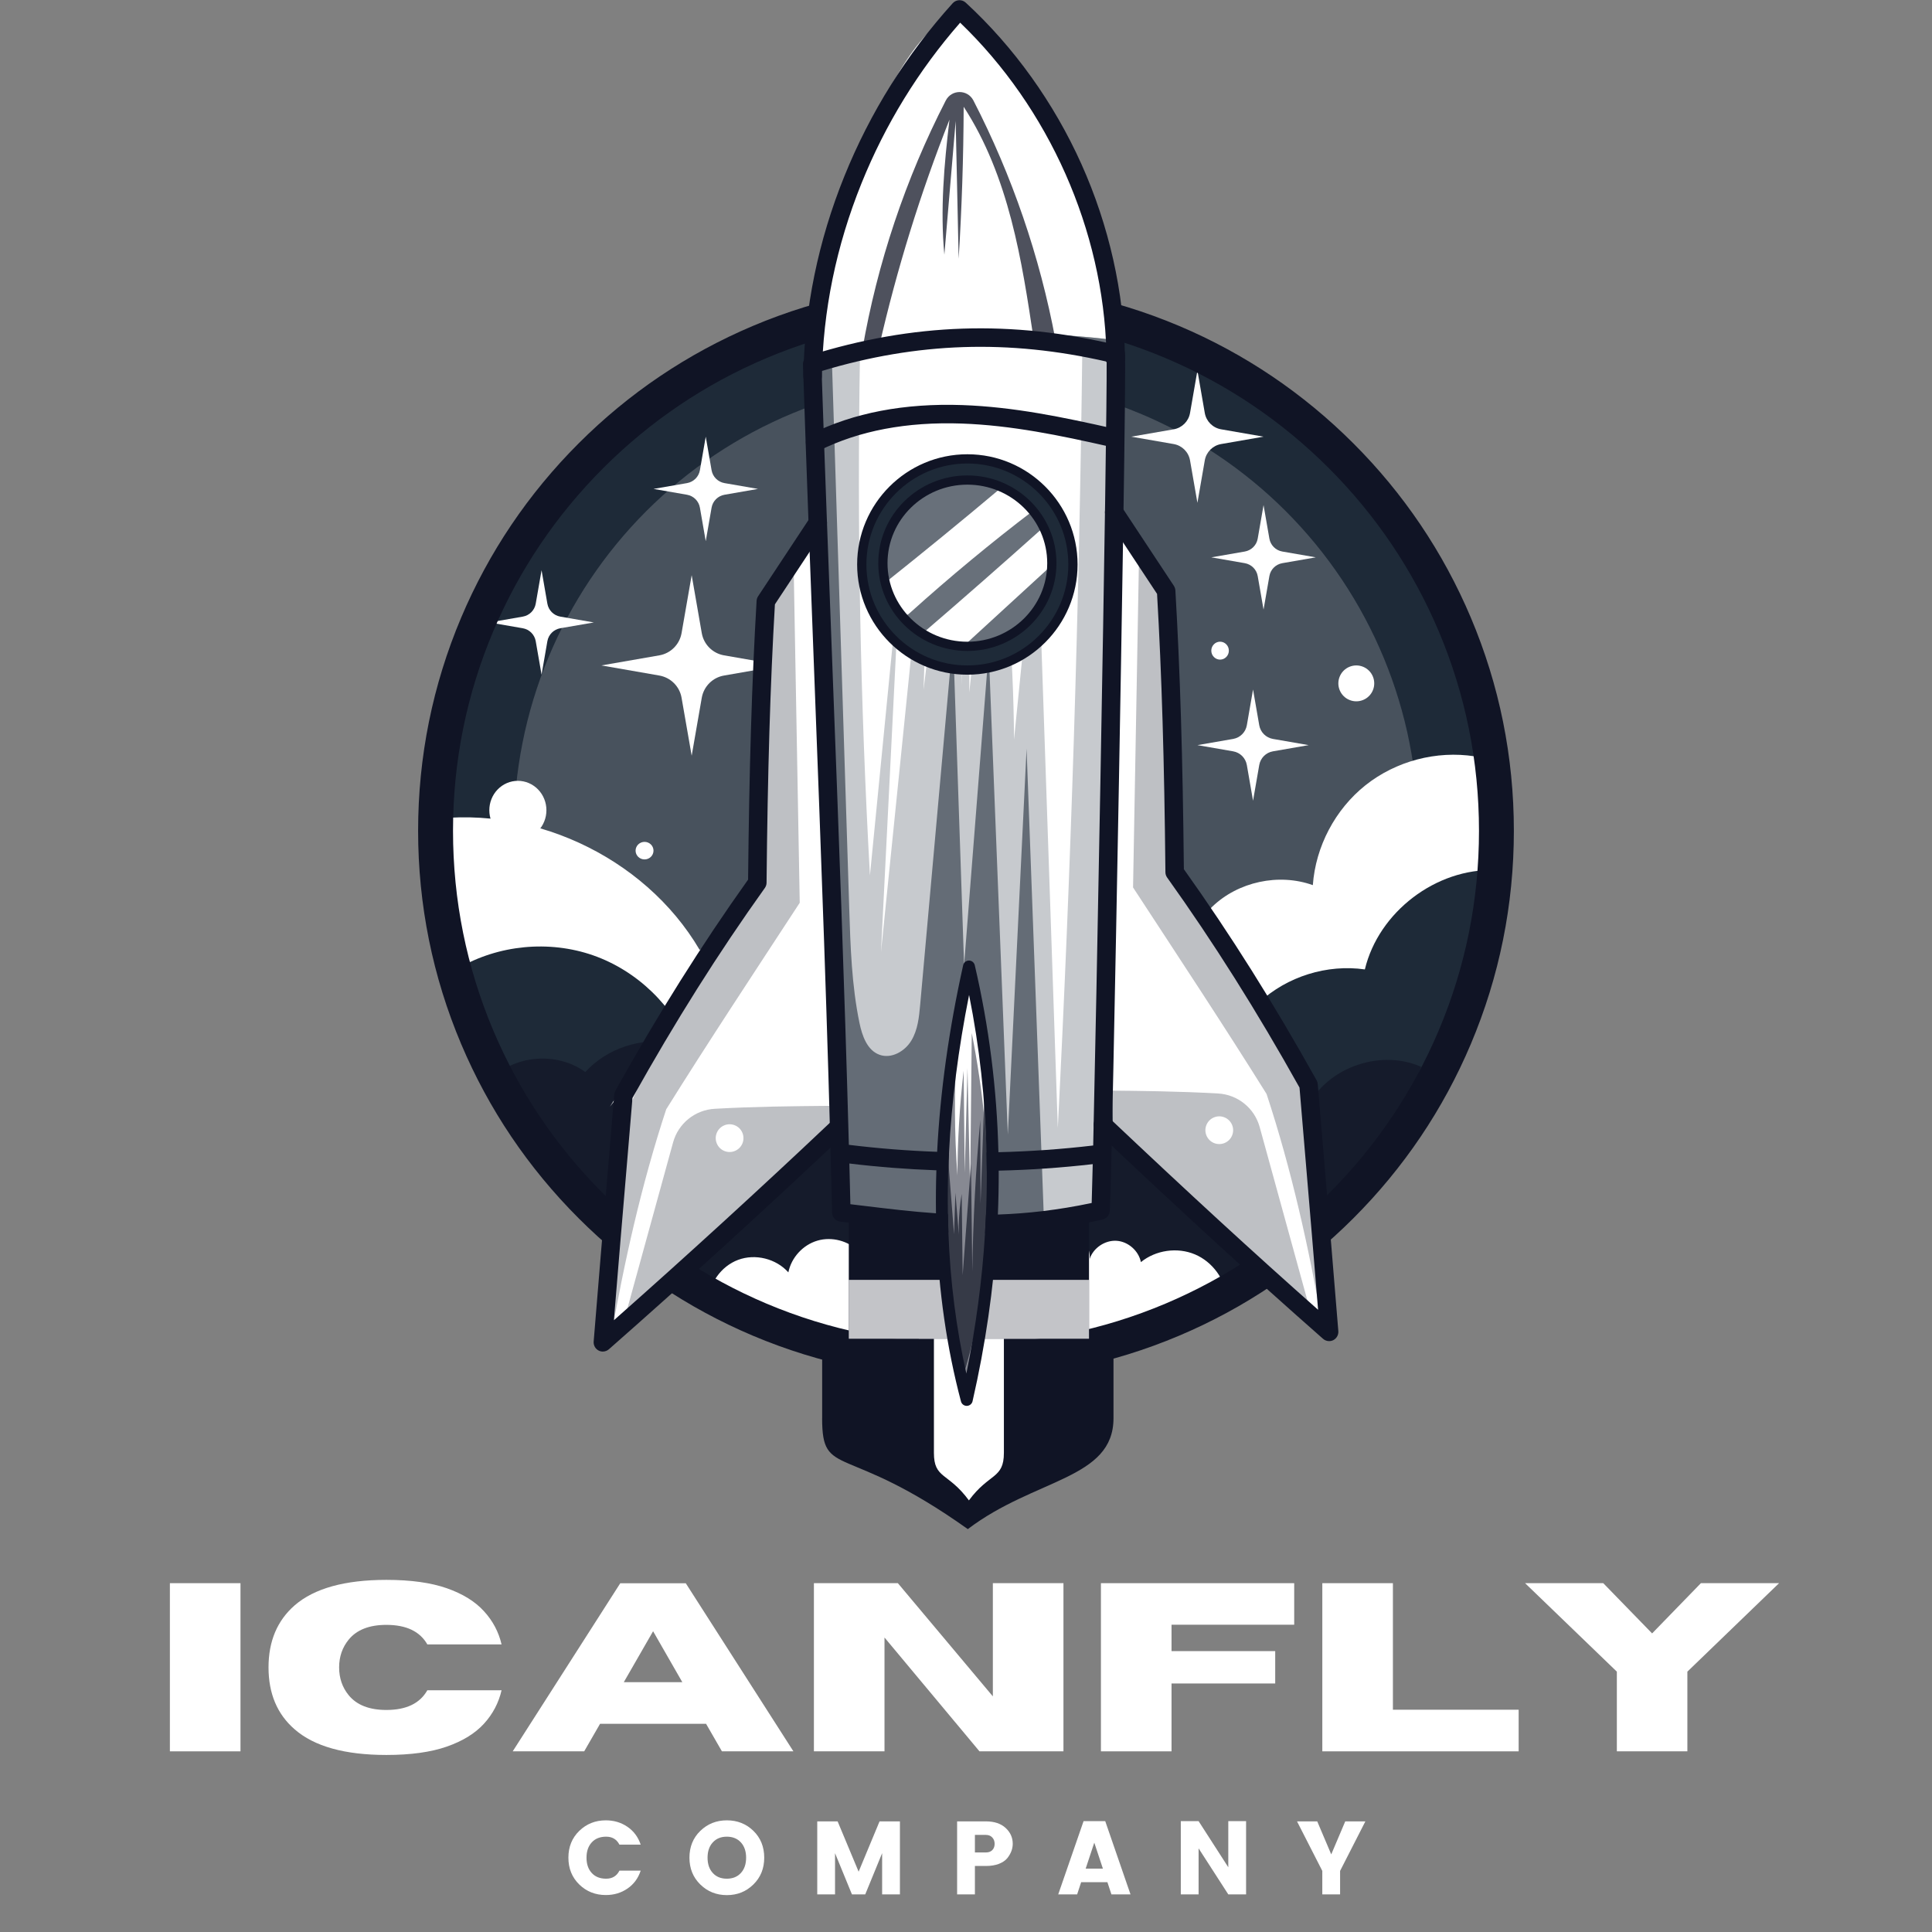 <svg xmlns="http://www.w3.org/2000/svg" xmlns:xlink="http://www.w3.org/1999/xlink" width="500" zoomAndPan="magnify" viewBox="0 0 375 375" height="500" preserveAspectRatio="xMidYMid meet" version="1.0"><rect x="0" y="0" width="375" height="375" fill="#808080" stroke="none"/><defs><filter x="0%" y="0%" width="100%" height="100%" id="13e5f8f7fb"><feColorMatrix values="0 0 0 0 1 0 0 0 0 1 0 0 0 0 1 0 0 0 1 0" color-interpolation-filters="sRGB"/></filter><g/><mask id="a832c80c8d"><g filter="url(#13e5f8f7fb)"><rect x="-37.5" width="450" fill="#000000" y="-37.5" height="450" fill-opacity="0.19"/></g></mask><clipPath id="f71dd28e1e"><path d="M 0.359 0.441 L 176.52 0.441 L 176.52 176.359 L 0.359 176.359 Z M 0.359 0.441 " clip-rule="nonzero"/></clipPath><clipPath id="489284a198"><rect x="0" width="177" y="0" height="177"/></clipPath><clipPath id="917d293a02"><path d="M 81.156 146 L 288 146 L 288 265 L 81.156 265 Z M 81.156 146 " clip-rule="nonzero"/></clipPath><mask id="76cdd00115"><g filter="url(#13e5f8f7fb)"><rect x="-37.5" width="450" fill="#000000" y="-37.5" height="450" fill-opacity="0.66"/></g></mask><clipPath id="08d3b195eb"><path d="M 1 1 L 181 1 L 181 66.84 L 1 66.84 Z M 1 1 " clip-rule="nonzero"/></clipPath><clipPath id="bda25513a5"><rect x="0" width="181" y="0" height="67"/></clipPath><clipPath id="304467e343"><path d="M 81.156 54 L 294 54 L 294 268 L 81.156 268 Z M 81.156 54 " clip-rule="nonzero"/></clipPath><mask id="da3550780f"><g filter="url(#13e5f8f7fb)"><rect x="-37.5" width="450" fill="#000000" y="-37.5" height="450" fill-opacity="0.74"/></g></mask><clipPath id="e7d7817b57"><path d="M 0.281 0.281 L 38 0.281 L 38 51 L 0.281 51 Z M 0.281 0.281 " clip-rule="nonzero"/></clipPath><clipPath id="64349440a6"><rect x="0" width="39" y="0" height="52"/></clipPath><mask id="4239dd8e0f"><g filter="url(#13e5f8f7fb)"><rect x="-37.5" width="450" fill="#000000" y="-37.5" height="450" fill-opacity="0.7"/></g></mask><clipPath id="38cd0f2f16"><path d="M 6 0.078 L 44.281 0.078 L 44.281 151.52 L 6 151.52 Z M 6 0.078 " clip-rule="nonzero"/></clipPath><mask id="60d7dae7f8"><g filter="url(#13e5f8f7fb)"><rect x="-295.5" width="540" fill="#000000" y="-188.5" height="540" fill-opacity="0.39"/></g></mask><clipPath id="8663747a2c"><path d="M 0.602 0.078 L 38 0.078 L 38 151.52 L 0.602 151.52 Z M 0.602 0.078 " clip-rule="nonzero"/></clipPath><clipPath id="237814d278"><rect x="0" width="39" y="0" height="152"/></clipPath><clipPath id="f082c1662a"><path d="M 0.602 105 L 42 105 L 42 150 L 0.602 150 Z M 0.602 105 " clip-rule="nonzero"/></clipPath><mask id="363470d88a"><g filter="url(#13e5f8f7fb)"><rect x="-295.5" width="540" fill="#000000" y="-188.5" height="540" fill-opacity="0.39"/></g></mask><clipPath id="a86f4d0da2"><path d="M 0.602 0.441 L 41.641 0.441 L 41.641 44 L 0.602 44 Z M 0.602 0.441 " clip-rule="nonzero"/></clipPath><clipPath id="f7e1053d33"><rect x="0" width="42" y="0" height="45"/></clipPath><clipPath id="5b4ac24a23"><rect x="0" width="45" y="0" height="152"/></clipPath><mask id="de8680bea1"><g filter="url(#13e5f8f7fb)"><rect x="-37.5" width="450" fill="#000000" y="-37.5" height="450" fill-opacity="0.7"/></g></mask><clipPath id="8e2d92da73"><path d="M 0.32 0.961 L 38 0.961 L 38 152.641 L 0.32 152.641 Z M 0.32 0.961 " clip-rule="nonzero"/></clipPath><mask id="15c2bcc9c4"><g filter="url(#13e5f8f7fb)"><rect x="-200.5" width="540" fill="#000000" y="-190.5" height="540" fill-opacity="0.39"/></g></mask><clipPath id="73b6fde7df"><path d="M 0.32 1 L 37.762 1 L 37.762 152.641 L 0.32 152.641 Z M 0.32 1 " clip-rule="nonzero"/></clipPath><clipPath id="0813c50f26"><rect x="0" width="38" y="0" height="153"/></clipPath><clipPath id="86259c723c"><path d="M 2 106 L 43.762 106 L 43.762 151 L 2 151 Z M 2 106 " clip-rule="nonzero"/></clipPath><mask id="1464919200"><g filter="url(#13e5f8f7fb)"><rect x="-200.5" width="540" fill="#000000" y="-190.5" height="540" fill-opacity="0.39"/></g></mask><clipPath id="2e235d043c"><path d="M 0.238 0.078 L 41.762 0.078 L 41.762 44 L 0.238 44 Z M 0.238 0.078 " clip-rule="nonzero"/></clipPath><clipPath id="353118856c"><rect x="0" width="42" y="0" height="45"/></clipPath><clipPath id="5bcb16e591"><rect x="0" width="44" y="0" height="153"/></clipPath><mask id="eef86ccd64"><g filter="url(#13e5f8f7fb)"><rect x="-37.5" width="450" fill="#000000" y="-37.5" height="450" fill-opacity="0.31"/></g></mask><clipPath id="9dad836584"><path d="M 1 0.559 L 61 0.559 L 61 173.84 L 1 173.84 Z M 1 0.559 " clip-rule="nonzero"/></clipPath><clipPath id="03462d6341"><rect x="0" width="62" y="0" height="174"/></clipPath><mask id="f047818e5a"><g filter="url(#13e5f8f7fb)"><rect x="-37.5" width="450" fill="#000000" y="-37.5" height="450" fill-opacity="0.64"/></g></mask><clipPath id="17e3b0148c"><path d="M 0.039 0.559 L 56.441 0.559 L 56.441 173.84 L 0.039 173.84 Z M 0.039 0.559 " clip-rule="nonzero"/></clipPath><clipPath id="c94046ca67"><rect x="0" width="57" y="0" height="174"/></clipPath><mask id="624dfeba0a"><g filter="url(#13e5f8f7fb)"><rect x="-37.5" width="450" fill="#000000" y="-37.5" height="450" fill-opacity="0.33"/></g></mask><clipPath id="4ee260f520"><path d="M 0.16 0.641 L 35 0.641 L 35 34 L 0.16 34 Z M 0.16 0.641 " clip-rule="nonzero"/></clipPath><clipPath id="47c232c031"><rect x="0" width="36" y="0" height="34"/></clipPath><mask id="5d065ebf7b"><g filter="url(#13e5f8f7fb)"><rect x="-37.5" width="450" fill="#000000" y="-37.5" height="450" fill-opacity="0.75"/></g></mask><clipPath id="c0a09e2f63"><path d="M 0.16 0.16 L 47.68 0.16 L 47.68 12 L 0.16 12 Z M 0.16 0.16 " clip-rule="nonzero"/></clipPath><clipPath id="39bbcb5506"><rect x="0" width="48" y="0" height="13"/></clipPath><mask id="aa1044037f"><g filter="url(#13e5f8f7fb)"><rect x="-37.5" width="450" fill="#000000" y="-37.5" height="450" fill-opacity="0.5"/></g></mask><clipPath id="09ce661c4a"><path d="M 0.121 0.398 L 9 0.398 L 9 69.281 L 0.121 69.281 Z M 0.121 0.398 " clip-rule="nonzero"/></clipPath><clipPath id="2d39773d66"><rect x="0" width="10" y="0" height="70"/></clipPath><mask id="c4f220f4e0"><g filter="url(#13e5f8f7fb)"><rect x="-37.5" width="450" fill="#000000" y="-37.5" height="450" fill-opacity="0.68"/></g></mask><clipPath id="ee20d9e6b6"><path d="M 0.121 1 L 9.48 1 L 9.48 57 L 0.121 57 Z M 0.121 1 " clip-rule="nonzero"/></clipPath><clipPath id="084fd90798"><rect x="0" width="10" y="0" height="58"/></clipPath></defs><path fill="#1e2a38" d="M 288.352 161.262 C 288.352 162.91 288.309 164.562 288.23 166.211 C 288.148 167.859 288.027 169.504 287.863 171.145 C 287.703 172.789 287.5 174.426 287.258 176.059 C 287.016 177.691 286.734 179.316 286.414 180.938 C 286.09 182.555 285.73 184.164 285.328 185.766 C 284.926 187.367 284.488 188.957 284.008 190.535 C 283.527 192.117 283.012 193.684 282.457 195.238 C 281.898 196.789 281.305 198.328 280.676 199.855 C 280.043 201.379 279.375 202.887 278.668 204.379 C 277.961 205.871 277.219 207.348 276.441 208.801 C 275.664 210.258 274.852 211.691 274.004 213.109 C 273.152 214.523 272.27 215.918 271.355 217.289 C 270.438 218.664 269.488 220.012 268.504 221.336 C 267.52 222.664 266.504 223.965 265.457 225.238 C 264.41 226.516 263.332 227.766 262.227 228.988 C 261.117 230.211 259.98 231.406 258.812 232.574 C 257.645 233.738 256.449 234.879 255.227 235.984 C 254.004 237.094 252.754 238.172 251.48 239.219 C 250.203 240.266 248.902 241.281 247.578 242.266 C 246.25 243.25 244.902 244.199 243.531 245.113 C 242.156 246.031 240.762 246.914 239.348 247.762 C 237.934 248.613 236.496 249.426 235.039 250.203 C 233.586 250.98 232.109 251.723 230.621 252.43 C 229.129 253.133 227.617 253.805 226.094 254.434 C 224.57 255.066 223.031 255.66 221.477 256.215 C 219.922 256.773 218.355 257.289 216.773 257.77 C 215.195 258.25 213.605 258.688 212.004 259.09 C 210.402 259.492 208.793 259.852 207.176 260.172 C 205.555 260.496 203.93 260.777 202.297 261.02 C 200.664 261.262 199.027 261.465 197.387 261.625 C 195.742 261.789 194.098 261.91 192.449 261.988 C 190.801 262.07 189.152 262.113 187.5 262.113 C 185.848 262.113 184.199 262.07 182.551 261.988 C 180.902 261.91 179.258 261.789 177.613 261.625 C 175.973 261.465 174.336 261.262 172.703 261.02 C 171.07 260.777 169.445 260.496 167.824 260.172 C 166.207 259.852 164.598 259.492 162.996 259.09 C 161.395 258.688 159.805 258.25 158.223 257.77 C 156.645 257.289 155.078 256.773 153.523 256.215 C 151.969 255.66 150.43 255.066 148.906 254.434 C 147.383 253.805 145.871 253.133 144.379 252.43 C 142.887 251.723 141.414 250.98 139.961 250.203 C 138.504 249.426 137.066 248.613 135.652 247.762 C 134.238 246.914 132.844 246.031 131.469 245.113 C 130.098 244.199 128.75 243.25 127.422 242.266 C 126.098 241.281 124.797 240.266 123.52 239.219 C 122.246 238.172 120.996 237.094 119.773 235.984 C 118.551 234.879 117.355 233.738 116.188 232.574 C 115.02 231.406 113.883 230.211 112.773 228.988 C 111.664 227.766 110.59 226.516 109.543 225.238 C 108.492 223.965 107.48 222.664 106.496 221.336 C 105.512 220.012 104.562 218.664 103.645 217.289 C 102.73 215.918 101.848 214.523 100.996 213.109 C 100.148 211.691 99.336 210.258 98.559 208.801 C 97.781 207.348 97.039 205.871 96.332 204.379 C 95.625 202.887 94.957 201.379 94.324 199.855 C 93.695 198.328 93.102 196.789 92.543 195.238 C 91.988 193.684 91.473 192.117 90.992 190.535 C 90.512 188.957 90.074 187.367 89.672 185.766 C 89.27 184.164 88.91 182.555 88.586 180.938 C 88.266 179.316 87.984 177.691 87.742 176.059 C 87.5 174.426 87.297 172.789 87.133 171.145 C 86.973 169.504 86.852 167.859 86.77 166.211 C 86.691 164.562 86.648 162.91 86.648 161.262 C 86.648 159.609 86.691 157.961 86.77 156.312 C 86.852 154.664 86.973 153.02 87.133 151.375 C 87.297 149.734 87.5 148.094 87.742 146.461 C 87.984 144.832 88.266 143.203 88.586 141.586 C 88.91 139.969 89.27 138.355 89.672 136.758 C 90.074 135.156 90.512 133.566 90.992 131.984 C 91.473 130.406 91.988 128.84 92.543 127.285 C 93.102 125.73 93.695 124.191 94.324 122.668 C 94.957 121.141 95.625 119.633 96.332 118.141 C 97.039 116.648 97.781 115.176 98.559 113.719 C 99.336 112.266 100.148 110.828 100.996 109.414 C 101.848 107.996 102.73 106.602 103.645 105.23 C 104.562 103.859 105.512 102.508 106.496 101.184 C 107.48 99.859 108.492 98.559 109.543 97.281 C 110.59 96.004 111.664 94.758 112.773 93.535 C 113.883 92.309 115.02 91.117 116.188 89.949 C 117.355 88.781 118.551 87.645 119.773 86.535 C 120.996 85.426 122.246 84.348 123.52 83.301 C 124.797 82.254 126.098 81.238 127.422 80.258 C 128.75 79.273 130.098 78.324 131.469 77.406 C 132.844 76.488 134.238 75.605 135.652 74.758 C 137.066 73.91 138.504 73.098 139.961 72.316 C 141.414 71.539 142.887 70.797 144.379 70.094 C 145.871 69.387 147.383 68.719 148.906 68.086 C 150.43 67.457 151.969 66.859 153.523 66.305 C 155.078 65.75 156.645 65.23 158.223 64.754 C 159.805 64.273 161.395 63.832 162.996 63.434 C 164.598 63.031 166.207 62.668 167.824 62.348 C 169.445 62.027 171.07 61.742 172.703 61.5 C 174.336 61.258 175.973 61.059 177.613 60.895 C 179.258 60.734 180.902 60.613 182.551 60.531 C 184.199 60.449 185.848 60.41 187.5 60.41 C 189.152 60.41 190.801 60.449 192.449 60.531 C 194.098 60.613 195.742 60.734 197.387 60.895 C 199.027 61.059 200.664 61.258 202.297 61.5 C 203.93 61.742 205.555 62.027 207.176 62.348 C 208.793 62.668 210.402 63.031 212.004 63.434 C 213.605 63.832 215.195 64.273 216.773 64.754 C 218.355 65.23 219.922 65.75 221.477 66.305 C 223.031 66.859 224.57 67.457 226.094 68.086 C 227.617 68.719 229.129 69.387 230.621 70.094 C 232.109 70.797 233.586 71.539 235.039 72.316 C 236.496 73.098 237.934 73.91 239.348 74.758 C 240.762 75.605 242.156 76.488 243.531 77.406 C 244.902 78.324 246.25 79.273 247.578 80.258 C 248.902 81.238 250.203 82.254 251.48 83.301 C 252.754 84.348 254.004 85.426 255.227 86.535 C 256.449 87.645 257.645 88.781 258.812 89.949 C 259.98 91.117 261.117 92.309 262.227 93.535 C 263.332 94.758 264.41 96.004 265.457 97.281 C 266.504 98.559 267.52 99.859 268.504 101.184 C 269.488 102.508 270.438 103.859 271.355 105.23 C 272.27 106.602 273.152 107.996 274.004 109.414 C 274.852 110.828 275.664 112.266 276.441 113.719 C 277.219 115.176 277.961 116.648 278.668 118.141 C 279.375 119.633 280.043 121.141 280.676 122.668 C 281.305 124.191 281.898 125.73 282.457 127.285 C 283.012 128.84 283.527 130.406 284.008 131.984 C 284.488 133.566 284.926 135.156 285.328 136.758 C 285.73 138.355 286.09 139.969 286.414 141.586 C 286.734 143.203 287.016 144.832 287.258 146.461 C 287.5 148.094 287.703 149.734 287.863 151.375 C 288.027 153.02 288.148 154.664 288.23 156.312 C 288.309 157.961 288.352 159.609 288.352 161.262 Z M 288.352 161.262 " fill-opacity="1" fill-rule="nonzero"/><g mask="url(#a832c80c8d)"><g transform="matrix(1, 0, 0, 1, 99, 73)"><g clip-path="url(#489284a198)"><g clip-path="url(#f71dd28e1e)"><path fill="#ffffff" d="M 176.258 88.262 C 176.258 89.695 176.223 91.133 176.152 92.566 C 176.082 94 175.977 95.434 175.836 96.863 C 175.695 98.293 175.52 99.719 175.309 101.137 C 175.098 102.559 174.852 103.973 174.57 105.383 C 174.293 106.789 173.977 108.191 173.629 109.586 C 173.277 110.977 172.895 112.359 172.48 113.734 C 172.062 115.109 171.613 116.473 171.129 117.824 C 170.645 119.18 170.129 120.516 169.578 121.844 C 169.027 123.172 168.445 124.484 167.832 125.781 C 167.219 127.082 166.574 128.363 165.895 129.629 C 165.219 130.895 164.512 132.145 163.773 133.379 C 163.035 134.609 162.266 135.824 161.469 137.016 C 160.672 138.211 159.844 139.383 158.988 140.539 C 158.133 141.691 157.25 142.824 156.34 143.934 C 155.426 145.043 154.488 146.133 153.523 147.195 C 152.559 148.258 151.57 149.301 150.555 150.316 C 149.539 151.332 148.5 152.32 147.434 153.285 C 146.371 154.25 145.285 155.188 144.172 156.098 C 143.062 157.012 141.93 157.895 140.777 158.75 C 139.625 159.605 138.449 160.43 137.254 161.23 C 136.062 162.027 134.848 162.797 133.617 163.535 C 132.383 164.273 131.137 164.98 129.867 165.656 C 128.602 166.332 127.32 166.98 126.02 167.594 C 124.723 168.207 123.41 168.789 122.082 169.34 C 120.758 169.887 119.418 170.406 118.066 170.891 C 116.711 171.371 115.348 171.824 113.977 172.238 C 112.602 172.656 111.215 173.039 109.824 173.391 C 108.43 173.738 107.031 174.051 105.621 174.332 C 104.211 174.613 102.797 174.859 101.375 175.07 C 99.957 175.281 98.531 175.457 97.102 175.598 C 95.672 175.738 94.242 175.844 92.805 175.914 C 91.371 175.984 89.938 176.02 88.5 176.02 C 87.062 176.02 85.629 175.984 84.195 175.914 C 82.758 175.844 81.328 175.738 79.898 175.598 C 78.469 175.457 77.043 175.281 75.625 175.07 C 74.203 174.859 72.789 174.613 71.379 174.332 C 69.969 174.051 68.57 173.738 67.176 173.391 C 65.785 173.039 64.398 172.656 63.023 172.238 C 61.652 171.824 60.289 171.371 58.934 170.891 C 57.582 170.406 56.242 169.887 54.918 169.34 C 53.59 168.789 52.277 168.207 50.977 167.594 C 49.68 166.98 48.398 166.332 47.133 165.656 C 45.863 164.98 44.613 164.273 43.383 163.535 C 42.152 162.797 40.938 162.027 39.742 161.23 C 38.551 160.43 37.375 159.605 36.223 158.75 C 35.07 157.895 33.938 157.012 32.828 156.098 C 31.715 155.188 30.629 154.25 29.566 153.285 C 28.5 152.32 27.461 151.332 26.445 150.316 C 25.43 149.301 24.441 148.258 23.477 147.195 C 22.512 146.133 21.574 145.043 20.66 143.934 C 19.75 142.824 18.867 141.691 18.012 140.539 C 17.156 139.383 16.328 138.211 15.531 137.016 C 14.734 135.824 13.965 134.609 13.227 133.379 C 12.488 132.145 11.781 130.895 11.105 129.629 C 10.426 128.363 9.781 127.082 9.168 125.781 C 8.555 124.484 7.973 123.172 7.422 121.844 C 6.871 120.516 6.355 119.18 5.871 117.824 C 5.387 116.473 4.938 115.109 4.52 113.734 C 4.105 112.359 3.719 110.977 3.371 109.586 C 3.023 108.191 2.707 106.789 2.43 105.383 C 2.148 103.973 1.902 102.559 1.691 101.137 C 1.48 99.719 1.305 98.293 1.164 96.863 C 1.023 95.434 0.918 94 0.848 92.566 C 0.777 91.133 0.742 89.695 0.742 88.262 C 0.742 86.824 0.777 85.391 0.848 83.953 C 0.918 82.52 1.023 81.09 1.164 79.66 C 1.305 78.23 1.48 76.805 1.691 75.383 C 1.902 73.965 2.148 72.547 2.43 71.141 C 2.707 69.73 3.023 68.332 3.371 66.938 C 3.719 65.543 4.105 64.16 4.52 62.785 C 4.938 61.41 5.387 60.047 5.871 58.695 C 6.355 57.344 6.871 56.004 7.422 54.676 C 7.973 53.352 8.555 52.039 9.168 50.738 C 9.781 49.441 10.426 48.16 11.105 46.891 C 11.781 45.625 12.488 44.375 13.227 43.145 C 13.965 41.91 14.734 40.699 15.531 39.504 C 16.328 38.312 17.156 37.137 18.012 35.984 C 18.867 34.828 19.75 33.699 20.66 32.586 C 21.574 31.477 22.512 30.391 23.477 29.324 C 24.441 28.262 25.43 27.223 26.445 26.207 C 27.461 25.191 28.5 24.199 29.566 23.234 C 30.629 22.273 31.715 21.332 32.828 20.422 C 33.938 19.512 35.07 18.629 36.223 17.773 C 37.375 16.918 38.551 16.09 39.742 15.293 C 40.938 14.496 42.152 13.727 43.383 12.988 C 44.613 12.25 45.863 11.543 47.133 10.863 C 48.398 10.188 49.68 9.543 50.977 8.93 C 52.277 8.312 53.59 7.73 54.918 7.184 C 56.242 6.633 57.582 6.117 58.934 5.633 C 60.289 5.148 61.652 4.699 63.023 4.281 C 64.398 3.863 65.785 3.48 67.176 3.133 C 68.57 2.785 69.969 2.469 71.379 2.188 C 72.789 1.91 74.203 1.664 75.625 1.453 C 77.043 1.242 78.469 1.066 79.898 0.926 C 81.328 0.785 82.758 0.68 84.195 0.609 C 85.629 0.539 87.062 0.504 88.5 0.504 C 89.938 0.504 91.371 0.539 92.805 0.609 C 94.242 0.68 95.672 0.785 97.102 0.926 C 98.531 1.066 99.957 1.242 101.375 1.453 C 102.797 1.664 104.211 1.91 105.621 2.188 C 107.031 2.469 108.43 2.785 109.824 3.133 C 111.215 3.48 112.602 3.863 113.977 4.281 C 115.348 4.699 116.711 5.148 118.066 5.633 C 119.418 6.117 120.758 6.633 122.082 7.184 C 123.41 7.73 124.723 8.312 126.02 8.93 C 127.32 9.543 128.602 10.188 129.867 10.863 C 131.137 11.543 132.383 12.25 133.617 12.988 C 134.848 13.727 136.062 14.496 137.254 15.293 C 138.449 16.09 139.625 16.918 140.777 17.773 C 141.93 18.629 143.062 19.512 144.172 20.422 C 145.285 21.332 146.371 22.273 147.434 23.234 C 148.5 24.199 149.539 25.191 150.555 26.207 C 151.57 27.223 152.559 28.262 153.523 29.324 C 154.488 30.391 155.426 31.477 156.34 32.586 C 157.25 33.699 158.133 34.828 158.988 35.984 C 159.844 37.137 160.672 38.312 161.469 39.504 C 162.266 40.699 163.035 41.91 163.773 43.145 C 164.512 44.375 165.219 45.625 165.895 46.891 C 166.574 48.16 167.219 49.441 167.832 50.738 C 168.445 52.039 169.027 53.352 169.578 54.676 C 170.129 56.004 170.645 57.344 171.129 58.695 C 171.613 60.047 172.062 61.41 172.48 62.785 C 172.895 64.16 173.277 65.543 173.629 66.938 C 173.977 68.332 174.293 69.73 174.57 71.141 C 174.852 72.547 175.098 73.965 175.309 75.383 C 175.52 76.805 175.695 78.23 175.836 79.66 C 175.977 81.09 176.082 82.52 176.152 83.953 C 176.223 85.391 176.258 86.824 176.258 88.262 Z M 176.258 88.262 " fill-opacity="1" fill-rule="nonzero"/></g></g></g></g><path fill="#ffffff" d="M 255.395 108.18 L 248.891 109.312 C 247.609 109.539 246.609 110.535 246.387 111.816 L 245.254 118.324 L 244.121 111.816 C 243.898 110.535 242.898 109.539 241.617 109.312 L 235.113 108.18 L 241.617 107.051 C 242.898 106.824 243.898 105.828 244.121 104.547 L 245.254 98.039 L 246.387 104.547 C 246.609 105.824 247.609 106.824 248.891 107.051 Z M 255.395 108.18 " fill-opacity="1" fill-rule="nonzero"/><path fill="#ffffff" d="M 147.125 94.898 L 140.621 96.031 C 139.34 96.258 138.34 97.254 138.117 98.535 L 136.984 105.043 L 135.852 98.535 C 135.629 97.254 134.629 96.258 133.352 96.031 L 126.844 94.898 L 133.352 93.77 C 134.629 93.543 135.629 92.547 135.852 91.266 L 136.984 84.758 L 138.117 91.266 C 138.34 92.547 139.34 93.543 140.621 93.77 Z M 147.125 94.898 " fill-opacity="1" fill-rule="nonzero"/><path fill="#ffffff" d="M 115.258 120.816 L 108.75 121.945 C 107.473 122.172 106.473 123.172 106.246 124.449 L 105.117 130.957 L 103.984 124.449 C 103.758 123.172 102.762 122.172 101.48 121.945 L 94.977 120.816 L 101.48 119.684 C 102.762 119.461 103.758 118.461 103.984 117.18 L 105.117 110.676 L 106.246 117.18 C 106.473 118.461 107.473 119.461 108.75 119.684 Z M 115.258 120.816 " fill-opacity="1" fill-rule="nonzero"/><path fill="#ffffff" d="M 245.25 84.758 L 237.016 86.191 C 235.398 86.473 234.129 87.742 233.848 89.359 L 232.418 97.594 L 230.984 89.359 C 230.703 87.742 229.434 86.473 227.816 86.191 L 219.582 84.758 L 227.816 83.328 C 229.434 83.047 230.703 81.777 230.984 80.16 L 232.418 71.926 L 233.848 80.16 C 234.129 81.777 235.398 83.047 237.016 83.328 Z M 245.25 84.758 " fill-opacity="1" fill-rule="nonzero"/><path fill="#ffffff" d="M 151.777 129.16 L 140.535 131.121 C 138.324 131.5 136.598 133.23 136.211 135.441 L 134.254 146.684 L 132.293 135.441 C 131.914 133.234 130.184 131.508 127.973 131.121 L 116.73 129.16 L 127.973 127.203 C 130.18 126.82 131.906 125.094 132.293 122.879 L 134.254 111.637 L 136.211 122.879 C 136.594 125.086 138.32 126.816 140.535 127.203 Z M 151.777 129.16 " fill-opacity="1" fill-rule="nonzero"/><path fill="#ffffff" d="M 254.008 144.629 L 247.078 145.832 C 245.719 146.066 244.652 147.133 244.418 148.496 L 243.215 155.422 L 242.012 148.496 C 241.777 147.133 240.711 146.066 239.352 145.832 L 232.422 144.629 L 239.352 143.426 C 240.711 143.191 241.777 142.125 242.012 140.766 L 243.215 133.836 L 244.418 140.766 C 244.652 142.125 245.719 143.191 247.078 143.426 Z M 254.008 144.629 " fill-opacity="1" fill-rule="nonzero"/><g clip-path="url(#917d293a02)"><path fill="#ffffff" d="M 81.383 159.422 C 102.281 155.605 125.039 166.039 135.793 184.355 C 144.988 181.68 155.172 184.266 163.098 189.637 C 171.027 195.012 176.938 202.914 181.609 211.277 C 192.145 196.25 213.059 189.461 230.414 195.426 C 228.262 188.734 230.219 180.906 235.266 176.02 C 240.312 171.137 248.207 169.434 254.82 171.805 C 255.359 164.301 259.164 157.09 265.051 152.406 C 270.941 147.723 278.82 145.641 286.254 146.809 C 291.793 184.781 274.109 225.203 242.461 246.91 C 210.816 268.613 166.734 270.555 133.305 251.711 C 99.867 232.863 81.641 194.281 81.383 159.422 Z M 81.383 159.422 " fill-opacity="1" fill-rule="nonzero"/></g><path fill="#1e2a38" d="M 88.934 187.945 C 96.742 183.395 106.57 182.449 115.109 185.426 C 123.648 188.41 130.746 195.262 134.027 203.684 C 150.426 200.32 168.535 210.215 174.555 225.832 C 189.867 209.375 216.297 204.531 236.449 214.488 C 235.977 207.105 238.988 199.57 244.418 194.547 C 249.852 189.527 257.598 187.113 264.918 188.164 C 267.59 177.016 278.727 168.516 290.188 168.887 C 286.285 188.664 282.086 209.148 270.125 225.371 C 254.559 246.484 228.277 256.934 202.547 262.02 C 186.746 265.145 170.094 266.594 154.742 261.703 C 142.48 257.797 131.766 250.062 122.316 241.324 C 106.598 226.785 93.441 208.344 88.934 187.941 Z M 88.934 187.945 " fill-opacity="1" fill-rule="nonzero"/><g mask="url(#76cdd00115)"><g transform="matrix(1, 0, 0, 1, 95, 201)"><g clip-path="url(#bda25513a5)"><g clip-path="url(#08d3b195eb)"><path fill="#101425" d="M 1.258 7.609 C 6.051 3.633 13.57 3.402 18.605 7.078 C 22.805 2.484 29.453 0.27 35.578 1.418 C 41.699 2.57 47.082 7.055 49.328 12.867 C 52.457 8.895 59.016 9.379 62.945 12.559 C 66.875 15.742 68.797 20.723 70.438 25.504 C 75.188 21.555 81.914 20.109 87.867 21.773 C 93.816 23.434 98.82 28.156 100.832 34 C 107.773 21.57 124.992 16.152 137.801 22.375 C 138.922 18.051 142.117 14.32 146.215 12.551 C 150.316 10.781 155.23 11.016 159.141 13.168 C 163.281 5.922 173.227 2.676 180.848 6.074 C 171.848 30.867 151.617 51.34 126.926 60.621 C 102.234 69.906 73.527 67.848 50.418 55.133 C 30.656 44.258 15.676 26.594 1.258 7.613 Z M 1.258 7.609 " fill-opacity="1" fill-rule="nonzero"/></g></g></g></g><path fill="#ffffff" d="M 137.484 252.758 C 137.531 249.199 139.934 245.781 143.266 244.539 C 146.602 243.293 150.652 244.305 153.02 246.965 C 153.59 244.098 155.84 241.637 158.645 240.812 C 161.445 239.984 164.676 240.832 166.707 242.926 C 167.691 240.27 170.371 238.332 173.195 238.23 C 176.02 238.129 178.836 239.855 180.016 242.434 C 185.641 237.195 195.465 237.434 200.832 242.93 C 201.352 240.266 204.152 238.262 206.844 238.617 C 209.535 238.98 211.707 241.652 211.504 244.359 C 212.211 242.219 214.465 240.699 216.715 240.836 C 218.961 240.973 221.012 242.77 221.449 244.977 C 224.324 242.637 228.516 242.035 231.934 243.473 C 235.348 244.914 237.84 248.336 238.172 252.027 C 222.445 260.168 205.047 265.531 187.344 265.773 C 169.629 266.012 151.598 260.879 137.488 252.75 Z M 137.484 252.758 " fill-opacity="1" fill-rule="nonzero"/><path fill="#101425" d="M 159.582 275.277 L 159.582 260.43 L 216.129 260.43 L 216.129 275.277 C 216.129 287.164 200.82 286.93 187.852 296.801 C 163.926 279.758 159.574 287.164 159.574 275.277 Z M 159.582 275.277 " fill-opacity="1" fill-rule="nonzero"/><g clip-path="url(#304467e343)"><path fill="#101425" d="M 187.5 267.602 C 173.145 267.602 159.219 264.789 146.105 259.246 C 133.441 253.887 122.074 246.227 112.305 236.457 C 102.539 226.691 94.871 215.32 89.516 202.656 C 83.973 189.543 81.156 175.617 81.156 161.262 C 81.156 146.902 83.973 132.98 89.516 119.867 C 94.871 107.203 102.535 95.832 112.305 86.066 C 122.066 76.301 133.441 68.633 146.105 63.273 C 159.219 57.727 173.148 54.918 187.5 54.918 C 201.852 54.918 215.781 57.734 228.895 63.273 C 241.559 68.633 252.926 76.297 262.695 86.066 C 272.461 95.828 280.129 107.203 285.484 119.867 C 291.031 132.98 293.84 146.91 293.84 161.262 C 293.84 175.613 291.027 189.543 285.484 202.656 C 280.129 215.32 272.465 226.688 262.695 236.457 C 252.934 246.219 241.559 253.887 228.895 259.246 C 215.781 264.793 201.852 267.602 187.5 267.602 Z M 187.5 61.695 C 174.055 61.695 161.02 64.324 148.742 69.516 C 136.887 74.531 126.238 81.711 117.09 90.855 C 107.945 100.004 100.766 110.648 95.75 122.508 C 90.559 134.781 87.93 147.82 87.93 161.266 C 87.93 174.711 90.559 187.746 95.75 200.023 C 100.766 211.879 107.945 222.527 117.09 231.676 C 126.238 240.82 136.883 248 148.742 253.016 C 161.016 258.207 174.055 260.836 187.5 260.836 C 200.945 260.836 213.98 258.207 226.258 253.016 C 238.113 248 248.762 240.82 257.91 231.676 C 267.055 222.527 274.234 211.883 279.25 200.023 C 284.441 187.75 287.07 174.711 287.07 161.266 C 287.07 147.82 284.441 134.785 279.25 122.508 C 274.234 110.656 267.055 100.004 257.91 90.855 C 248.762 81.711 238.117 74.531 226.258 69.516 C 213.984 64.324 200.945 61.695 187.5 61.695 Z M 187.5 61.695 " fill-opacity="1" fill-rule="nonzero"/></g><path fill="#ffffff" d="M 158.934 69.711 C 177.227 64.754 196.793 64.594 215.164 69.254 C 215.355 44.203 204.344 19.27 185.695 2.539 C 180.656 4.719 177.23 9.441 174.418 14.148 C 164.766 30.293 159.305 48.918 158.934 69.703 Z M 158.934 69.711 " fill-opacity="1" fill-rule="nonzero"/><path fill="#ffffff" d="M 215.996 218.75 C 228.691 232.988 242.609 246.137 257.547 258.004 C 256.598 242.238 255.648 226.473 254.695 210.711 C 245.719 197.129 236.746 183.539 227.766 169.957 C 228.715 151.824 228.383 133.629 226.766 115.543 C 223.152 110.164 219.539 104.781 215.922 99.402 C 215.465 139.27 215.004 179.137 215.996 218.754 Z M 215.996 218.75 " fill-opacity="1" fill-rule="nonzero"/><path fill="#ffffff" d="M 116.734 260.047 C 132.008 246.07 147.285 232.098 162.559 218.129 C 162.559 220.102 162.555 222.078 162.547 224.051 C 163.645 182.051 162.391 139.992 158.789 98.133 C 155.223 104.117 151.652 110.105 148.086 116.094 C 148.598 115.344 149.113 114.594 149.629 113.848 C 149.215 115.652 148.805 117.457 148.391 119.254 C 147.258 138.258 146.133 157.254 145 176.254 C 145.203 175.094 145.406 173.934 145.613 172.773 C 136.535 186.777 127.457 200.789 118.383 214.793 C 118.934 214.102 119.477 213.41 120.027 212.719 C 118.992 228.008 117.965 243.305 116.738 260.047 Z M 116.734 260.047 " fill-opacity="1" fill-rule="nonzero"/><g mask="url(#da3550780f)"><g transform="matrix(1, 0, 0, 1, 167, 17)"><g clip-path="url(#64349440a6)"><g clip-path="url(#e7d7817b57)"><path fill="#101425" d="M 0.375 50.898 C 3.281 34.074 8.773 17.695 16.578 2.504 C 17.699 0.324 20.816 0.32 21.938 2.504 C 29.453 17.105 34.84 32.809 37.859 48.957 C 25.062 46.891 11.828 47.582 0.375 50.906 Z M 0.375 50.898 " fill-opacity="1" fill-rule="nonzero"/></g></g></g></g><g mask="url(#4239dd8e0f)"><g transform="matrix(1, 0, 0, 1, 213, 106)"><g clip-path="url(#5b4ac24a23)"><g clip-path="url(#38cd0f2f16)"><g mask="url(#60d7dae7f8)"><g transform="matrix(1, 0, 0, 1, 6, 0)"><g clip-path="url(#237814d278)"><g clip-path="url(#8663747a2c)"><path fill="#101425" d="M 37.711 151.453 C 35.055 136.16 31.668 120.992 26.84 106.336 C 18.613 93.156 10.035 80.195 0.926 66.254 C 1.324 44.32 1.715 22.387 2.113 0.453 C 6.344 5.25 6.988 12.141 7.43 18.527 C 8.496 33.961 9.562 49.391 10.629 64.824 C 10.266 63.965 9.902 63.105 9.543 62.246 C 9.793 63.215 10.043 64.184 10.293 65.152 L 8.645 62.969 C 14.238 71.941 19.836 80.922 25.43 89.895 C 28.953 95.547 32.516 101.277 34.473 107.648 C 36.332 113.699 36.676 120.102 37.008 126.422 C 37.445 134.836 37.883 143.254 37.715 151.457 Z M 37.711 151.453 " fill-opacity="1" fill-rule="nonzero"/></g></g></g></g></g><g clip-path="url(#f082c1662a)"><g mask="url(#363470d88a)"><g transform="matrix(1, 0, 0, 1, 0, 105)"><g clip-path="url(#f7e1053d33)"><g clip-path="url(#a86f4d0da2)"><path fill="#101425" d="M 1.207 0.672 C 8.395 0.738 15.582 0.805 23.426 1.246 C 27.23 1.457 30.484 4.07 31.5 7.75 L 41.441 43.871 C 27.32 33.789 14.441 21.961 3.195 8.742 C 2.387 7.801 1.578 6.816 1.18 5.641 C 0.613 3.953 0.984 2.098 1.199 0.672 Z M 1.207 0.672 " fill-opacity="1" fill-rule="nonzero"/></g></g></g></g></g></g></g></g><g mask="url(#de8680bea1)"><g transform="matrix(1, 0, 0, 1, 118, 108)"><g clip-path="url(#5bcb16e591)"><g clip-path="url(#8e2d92da73)"><g mask="url(#15c2bcc9c4)"><g transform="matrix(1, 0, 0, 1, -0, 0)"><g clip-path="url(#0813c50f26)"><g clip-path="url(#73b6fde7df)"><path fill="#101425" d="M 0.441 152.43 C 3.098 137.141 6.484 121.973 11.312 107.312 C 19.539 94.133 28.117 81.176 37.227 67.23 C 36.828 45.297 36.438 23.363 36.039 1.43 C 31.809 6.227 31.164 13.117 30.723 19.504 C 29.656 34.938 28.59 50.371 27.523 65.805 C 27.887 64.941 28.25 64.086 28.609 63.223 C 28.359 64.191 28.113 65.16 27.863 66.129 L 29.508 63.945 C 23.914 72.922 18.316 81.898 12.723 90.871 C 9.203 96.527 5.637 102.258 3.68 108.625 C 1.82 114.676 1.477 121.078 1.145 127.402 C 0.707 135.812 0.27 144.23 0.438 152.434 Z M 0.441 152.43 " fill-opacity="1" fill-rule="nonzero"/></g></g></g></g></g><g clip-path="url(#86259c723c)"><g mask="url(#1464919200)"><g transform="matrix(1, 0, 0, 1, 2, 106)"><g clip-path="url(#353118856c)"><g clip-path="url(#2e235d043c)"><path fill="#101425" d="M 40.949 0.645 C 33.758 0.711 26.57 0.777 18.73 1.215 C 14.922 1.43 11.668 4.043 10.652 7.723 L 0.711 43.844 C 14.832 33.758 27.711 21.93 38.961 8.715 C 39.766 7.773 40.574 6.789 40.973 5.613 C 41.539 3.926 41.168 2.066 40.953 0.645 Z M 40.949 0.645 " fill-opacity="1" fill-rule="nonzero"/></g></g></g></g></g></g></g></g><path fill="#ffffff" d="M 239.352 219.371 C 239.352 219.73 239.281 220.074 239.145 220.402 C 239.008 220.73 238.812 221.023 238.562 221.277 C 238.309 221.527 238.02 221.723 237.688 221.859 C 237.359 221.996 237.016 222.062 236.66 222.062 C 236.301 222.062 235.957 221.996 235.629 221.859 C 235.297 221.723 235.008 221.527 234.754 221.277 C 234.504 221.023 234.309 220.73 234.172 220.402 C 234.035 220.074 233.965 219.73 233.965 219.371 C 233.965 219.016 234.035 218.672 234.172 218.34 C 234.309 218.012 234.504 217.723 234.754 217.469 C 235.008 217.215 235.297 217.023 235.629 216.887 C 235.957 216.75 236.301 216.68 236.66 216.68 C 237.016 216.68 237.359 216.75 237.688 216.887 C 238.02 217.023 238.309 217.215 238.562 217.469 C 238.812 217.723 239.008 218.012 239.145 218.34 C 239.281 218.672 239.352 219.016 239.352 219.371 Z M 239.352 219.371 " fill-opacity="1" fill-rule="nonzero"/><path fill="#ffffff" d="M 144.305 220.91 C 144.305 221.27 144.238 221.613 144.102 221.941 C 143.965 222.273 143.77 222.562 143.52 222.816 C 143.266 223.066 142.973 223.262 142.645 223.398 C 142.316 223.535 141.973 223.605 141.613 223.605 C 141.258 223.605 140.914 223.535 140.586 223.398 C 140.254 223.262 139.965 223.066 139.711 222.816 C 139.457 222.562 139.266 222.273 139.129 221.941 C 138.992 221.613 138.922 221.27 138.922 220.91 C 138.922 220.555 138.992 220.211 139.129 219.883 C 139.266 219.551 139.457 219.262 139.711 219.008 C 139.965 218.754 140.254 218.562 140.586 218.426 C 140.914 218.289 141.258 218.219 141.613 218.219 C 141.973 218.219 142.316 218.289 142.645 218.426 C 142.973 218.562 143.266 218.754 143.52 219.008 C 143.77 219.262 143.965 219.551 144.102 219.883 C 144.238 220.211 144.305 220.555 144.305 220.91 Z M 144.305 220.91 " fill-opacity="1" fill-rule="nonzero"/><path fill="#ffffff" d="M 170.641 67.273 C 174.066 52.273 178.633 37.535 184.293 23.227 C 183.254 31.926 182.473 40.715 183.301 49.434 C 184.031 40.781 184.766 32.125 185.496 23.473 C 185.691 32.391 185.883 41.305 186.074 50.223 C 186.684 40.402 187.012 30.562 187.047 20.723 C 191.398 27.402 194.277 34.957 196.293 42.672 C 198.312 50.387 199.5 58.289 200.68 66.176 C 190.828 65.387 180.887 65.754 170.633 67.277 Z M 170.641 67.273 " fill-opacity="1" fill-rule="nonzero"/><path fill="#1e2a38" d="M 165.082 235.262 C 181.051 238.051 197.488 238.168 213.496 235.609 C 214.977 179.141 216.453 122.676 217.926 66.207 C 198.043 63.5 177.633 64.691 158.199 69.684 C 159.211 119.383 160.219 169.082 161.227 218.781 C 161.344 224.566 161.484 230.473 165.082 235.262 Z M 165.082 235.262 " fill-opacity="1" fill-rule="nonzero"/><g mask="url(#eef86ccd64)"><g transform="matrix(1, 0, 0, 1, 157, 64)"><g clip-path="url(#03462d6341)"><g clip-path="url(#9dad836584)"><path fill="#ffffff" d="M 8.082 171.262 C 24.051 174.051 40.488 174.168 56.496 171.609 C 57.977 115.141 59.453 58.676 60.926 2.207 C 41.043 -0.5 20.633 0.691 1.199 5.684 C 2.211 55.383 3.219 105.082 4.227 154.781 C 4.344 160.566 4.484 166.473 8.082 171.262 Z M 8.082 171.262 " fill-opacity="1" fill-rule="nonzero"/></g></g></g></g><g mask="url(#f047818e5a)"><g transform="matrix(1, 0, 0, 1, 161, 64)"><g clip-path="url(#c94046ca67)"><g clip-path="url(#17e3b0148c)"><path fill="#ffffff" d="M 0.441 5.086 C 1.574 40.828 2.707 76.57 3.836 112.312 C 4.07 119.75 4.312 127.23 5.816 134.516 C 6.332 137.027 7.309 139.867 9.723 140.734 C 12.012 141.559 14.617 140.078 15.879 137.996 C 17.145 135.918 17.395 133.398 17.609 130.973 C 19.734 107.258 21.859 83.547 23.98 59.84 C 24.695 80.996 25.414 102.156 26.129 123.309 C 27.719 102.984 29.312 82.668 30.906 62.348 C 32.145 93.637 33.383 124.93 34.617 156.219 C 35.828 131.25 37.043 106.285 38.258 81.316 C 39.379 111.762 40.5 142.199 41.621 172.641 C 45.465 174.367 50.145 171.777 52.191 168.086 C 54.234 164.402 54.332 159.984 54.379 155.77 C 54.93 105.504 55.48 55.246 56.031 4.98 C 36.73 -1.137 15.188 0.141 0.434 5.078 Z M 0.441 5.086 " fill-opacity="1" fill-rule="nonzero"/></g></g></g></g><path fill="#ffffff" d="M 166.918 69.059 C 166.34 102.688 166.984 136.34 168.855 169.922 C 170.824 149.883 172.785 129.84 174.754 109.797 C 173.504 134.797 172.25 159.793 171 184.789 C 174.25 152.859 177.496 120.934 180.746 89 C 180.25 103.965 179.754 118.934 179.262 133.898 C 181 119.605 182.738 105.316 184.477 91.031 C 186.41 104.945 187.137 119.027 186.66 133.066 C 187.188 122.219 187.719 111.363 188.25 100.512 C 188.215 111.816 188.18 123.125 188.141 134.43 C 189.578 120.449 191.012 106.469 192.449 92.484 C 195.246 109.355 196.711 126.449 196.824 143.551 C 198.305 128.801 199.777 114.051 201.254 99.297 C 202.613 139.176 203.961 179.059 205.32 218.938 C 207.883 168.645 209.469 118.297 210.074 67.934 C 194.488 64.207 177.875 64.906 166.93 69.047 Z M 166.918 69.059 " fill-opacity="1" fill-rule="nonzero"/><path fill="#1e2a38" d="M 187.848 88.609 C 179.949 88.832 172.387 93.918 169.203 101.145 C 167.223 105.637 166.883 110.836 168.289 115.543 C 169.695 120.25 172.836 124.414 176.988 127.039 C 184.215 131.613 194.363 130.965 200.945 125.508 C 207.531 120.047 210.043 110.195 206.883 102.242 C 203.723 94.293 195.133 88.855 187.848 88.609 Z M 187.848 88.609 " fill-opacity="1" fill-rule="nonzero"/><g mask="url(#624dfeba0a)"><g transform="matrix(1, 0, 0, 1, 170, 92)"><g clip-path="url(#47c232c031)"><g clip-path="url(#4ee260f520)"><path fill="#ffffff" d="M 13.469 1.77 C 7.777 4.457 2.477 9.023 1.133 15.172 C 0.18 19.52 1.418 24.258 4.246 27.699 C 7.07 31.141 11.387 33.266 15.828 33.57 C 20.27 33.879 24.781 32.414 28.305 29.691 C 30.953 27.645 33.086 24.848 34.02 21.637 C 35.07 18.023 34.523 14.023 32.797 10.68 C 31.066 7.336 28.195 4.641 24.883 2.859 C 21.371 0.973 16.953 0.133 13.473 1.773 Z M 13.469 1.77 " fill-opacity="1" fill-rule="nonzero"/></g></g></g></g><path fill="#ffffff" d="M 171.629 113.246 C 179.184 107.227 186.664 101.117 194.055 94.898 C 196.691 95.156 198.781 97.16 200.645 99.047 C 192.395 105.328 184.398 111.949 176.695 118.887 C 176.27 119.277 175.762 119.688 175.188 119.645 C 174.621 119.598 174.199 119.117 173.871 118.66 C 172.637 116.91 171.891 114.828 171.629 113.25 Z M 171.629 113.246 " fill-opacity="1" fill-rule="nonzero"/><path fill="#ffffff" d="M 179.078 122.941 C 186.895 116.223 194.648 109.422 202.324 102.547 C 203.406 104.828 203.973 107.355 203.961 109.879 C 198.688 114.719 193.41 119.555 188.133 124.395 C 187.531 124.945 186.867 125.527 186.051 125.609 C 185.508 125.66 184.973 125.477 184.449 125.297 C 183.039 124.801 181.625 124.309 180.215 123.812 C 179.438 123.543 178.652 123.309 179.082 122.941 Z M 179.078 122.941 " fill-opacity="1" fill-rule="nonzero"/><path fill="#101425" d="M 164.75 236.996 L 211.375 236.996 L 211.375 259.848 L 164.75 259.848 Z M 164.75 236.996 " fill-opacity="1" fill-rule="nonzero"/><path fill="#101425" d="M 211.375 269.066 L 164.75 269.066 L 164.75 259.844 L 211.375 259.844 Z M 211.375 269.066 " fill-opacity="1" fill-rule="nonzero"/><path fill="#101425" d="M 164.75 259.848 L 164.75 276.117 C 164.75 279.863 167.484 278.848 171.543 282.906 C 175.473 278.977 178.332 279.871 178.332 276.117 L 178.332 259.848 C 178.332 259.848 164.758 259.848 164.758 259.848 Z M 164.75 259.848 " fill-opacity="1" fill-rule="nonzero"/><path fill="#101425" d="M 197.797 260.23 L 197.797 276.5 C 197.797 280.246 200.531 279.23 204.59 283.289 C 208.52 279.359 211.379 280.25 211.379 276.5 L 211.379 260.23 C 211.379 260.23 197.805 260.23 197.805 260.23 Z M 197.797 260.23 " fill-opacity="1" fill-rule="nonzero"/><path fill="#ffffff" d="M 181.273 259.848 L 181.273 281.988 C 181.273 287.094 184.008 285.711 188.066 291.227 C 191.996 285.879 194.855 287.094 194.855 281.988 L 194.855 259.848 C 194.855 259.848 181.281 259.848 181.281 259.848 Z M 181.273 259.848 " fill-opacity="1" fill-rule="nonzero"/><g mask="url(#5d065ebf7b)"><g transform="matrix(1, 0, 0, 1, 164, 248)"><g clip-path="url(#39bbcb5506)"><g clip-path="url(#c0a09e2f63)"><path fill="#ffffff" d="M 0.75 0.422 L 47.375 0.422 L 47.375 11.848 L 0.75 11.848 Z M 0.75 0.422 " fill-opacity="1" fill-rule="nonzero"/></g></g></g></g><path fill="#ffffff" d="M 187.301 268.965 C 180.305 242.809 180.832 214.68 188.809 188.809 C 194.871 215.188 194.363 243.043 187.301 268.965 Z M 187.301 268.965 " fill-opacity="1" fill-rule="nonzero"/><g mask="url(#aa1044037f)"><g transform="matrix(1, 0, 0, 1, 183, 200)"><g clip-path="url(#2d39773d66)"><g clip-path="url(#09ce661c4a)"><path fill="#101425" d="M 4.688 69.215 C -0.359 47.668 -1.031 25.113 2.719 3.301 C 2.195 11.578 2.234 19.891 2.836 28.16 C 2.859 21.371 3.262 14.586 4.043 7.84 C 4.113 14.426 4.184 21.008 4.254 27.594 C 4.434 20.836 4.613 14.074 4.789 7.312 C 4.965 15.312 5.133 23.312 5.305 31.316 C 5.406 21.051 5.516 10.785 5.617 0.52 C 10.145 23.391 10.086 47.156 4.684 69.215 Z M 4.688 69.215 " fill-opacity="1" fill-rule="nonzero"/></g></g></g></g><g mask="url(#c4f220f4e0)"><g transform="matrix(1, 0, 0, 1, 183, 210)"><g clip-path="url(#084fd90798)"><g clip-path="url(#ee20d9e6b6)"><path fill="#101425" d="M 4.027 56.836 C 0.91 43.184 -0.098 29.051 1.043 15.094 C 1.422 19.914 1.805 24.742 2.18 29.566 C 2.266 26.879 2.359 24.191 2.445 21.508 C 2.785 25.691 3.129 29.883 3.469 34.07 C 2.91 29.98 2.977 25.809 3.664 21.742 C 3.727 26.996 3.785 32.254 3.852 37.512 C 4.387 30.301 4.93 23.09 5.465 15.879 C 5.551 22.855 5.637 29.836 5.723 36.816 C 5.859 26.992 6.383 17.172 7.273 7.391 C 7.289 12.82 7.305 18.25 7.32 23.68 C 7.586 16.254 7.848 8.828 8.113 1.402 C 10.316 20.379 9.227 39.738 4.031 56.836 Z M 4.027 56.836 " fill-opacity="1" fill-rule="nonzero"/></g></g></g></g><path fill="#101425" d="M 218.336 68.5 C 218.227 67.777 217.691 67.188 216.98 67.016 C 196.309 62.066 177.281 62.695 157.109 68.996 C 156.34 69.234 155.824 69.961 155.855 70.766 C 156.531 91.129 157.301 111.41 158.051 131.027 C 159.34 165.004 160.684 200.137 161.512 235.379 C 161.535 236.277 162.211 237.023 163.105 237.121 C 164.625 237.293 166.145 237.477 167.672 237.664 C 172.254 238.219 176.895 238.777 181.773 239.102 C 182.539 239.16 183.309 239.199 184.086 239.242 C 184.039 238.047 184.008 236.844 183.988 235.637 C 183.211 235.594 182.441 235.551 181.676 235.5 C 176.988 235.176 172.516 234.637 168.094 234.102 C 167.082 233.98 166.066 233.855 165.059 233.738 C 164.992 231.102 164.926 228.473 164.859 225.836 C 164.824 224.629 164.793 223.422 164.762 222.211 C 163.926 191.34 162.762 160.668 161.625 130.891 C 160.898 111.715 160.141 91.906 159.473 72.016 C 178.09 66.422 195.742 65.836 214.801 70.188 C 214.848 76.832 214.379 108.438 213.582 152.078 C 213.047 181.348 212.523 207.594 212.188 222.336 C 212.156 223.633 212.125 224.844 212.098 225.961 C 212.012 229.488 211.945 232.062 211.895 233.5 C 205.27 234.898 199.266 235.551 193.684 235.742 C 192.902 235.773 192.141 235.789 191.375 235.801 C 191.324 236.996 191.262 238.195 191.191 239.395 C 191.957 239.383 192.719 239.367 193.5 239.344 C 199.715 239.148 206.445 238.398 213.984 236.715 L 213.984 236.707 C 214.109 236.68 214.23 236.641 214.352 236.586 C 214.352 236.586 214.469 236.527 214.469 236.527 C 214.996 236.23 215.32 235.707 215.383 235.141 L 215.41 235.141 C 215.605 233.34 216.473 190.836 217.184 151.758 C 217.625 127.387 218.625 70.496 218.34 68.492 Z M 218.336 68.5 " fill-opacity="1" fill-rule="nonzero"/><path fill="#101425" d="M 117.02 262.34 C 116.746 262.34 116.469 262.281 116.215 262.152 C 115.562 261.824 115.176 261.133 115.23 260.402 C 116.145 249.059 117.098 237.734 118.02 226.781 C 118.426 221.93 118.828 217.141 119.223 212.441 C 119.242 212.188 119.32 211.945 119.441 211.719 C 127.738 196.828 136.168 183.418 145.203 170.738 C 145.422 149.039 145.934 132.328 146.855 116.613 C 146.875 116.297 146.977 115.992 147.152 115.73 L 157.234 100.469 C 157.781 99.641 158.895 99.414 159.719 99.957 C 160.543 100.504 160.773 101.613 160.23 102.441 L 150.41 117.301 C 149.5 132.953 149.004 149.648 148.789 171.336 C 148.789 171.703 148.664 172.059 148.453 172.359 C 139.438 184.969 131.031 198.305 122.762 213.125 C 122.379 217.703 121.984 222.363 121.59 227.082 C 120.781 236.605 119.957 246.41 119.156 256.258 C 133.359 243.695 147.508 230.762 161.266 217.754 C 161.984 217.078 163.121 217.109 163.797 217.828 C 164.477 218.547 164.445 219.684 163.727 220.359 C 148.863 234.414 133.543 248.383 118.191 261.887 C 117.855 262.184 117.434 262.336 117.012 262.336 Z M 117.02 262.34 " fill-opacity="1" fill-rule="nonzero"/><path fill="#101425" d="M 257.98 260.309 C 257.551 260.309 257.129 260.152 256.797 259.859 C 242.965 247.688 229.82 235.652 212.844 219.602 C 212.125 218.922 212.094 217.785 212.773 217.066 C 213.449 216.348 214.586 216.316 215.305 216.996 C 230.883 231.719 243.227 243.062 255.84 254.23 C 255.039 244.371 254.207 234.555 253.406 225.027 C 253.008 220.316 252.617 215.664 252.234 211.098 C 243.965 196.281 235.562 182.945 226.543 170.332 C 226.328 170.031 226.211 169.672 226.207 169.305 C 225.992 147.617 225.492 130.926 224.586 115.273 L 214.766 100.41 C 214.219 99.586 214.445 98.473 215.277 97.93 C 216.102 97.383 217.215 97.613 217.758 98.438 L 227.844 113.703 C 228.016 113.969 228.117 114.27 228.141 114.586 C 229.059 130.297 229.566 147.012 229.789 168.711 C 238.832 181.391 247.262 194.805 255.555 209.691 C 255.676 209.914 255.75 210.16 255.773 210.414 C 256.164 215.105 256.566 219.887 256.977 224.727 C 257.898 235.688 258.855 247.02 259.77 258.375 C 259.824 259.105 259.438 259.793 258.785 260.125 C 258.531 260.25 258.254 260.312 257.98 260.312 Z M 257.98 260.309 " fill-opacity="1" fill-rule="nonzero"/><path fill="#101425" d="M 187.766 126.348 C 178.23 126.348 170.473 118.703 170.473 109.312 C 170.473 99.922 178.23 92.281 187.766 92.281 C 197.301 92.281 205.059 99.922 205.059 109.312 C 205.059 118.703 197.301 126.348 187.766 126.348 Z M 187.766 94.07 C 179.219 94.07 172.266 100.906 172.266 109.312 C 172.266 117.719 179.219 124.559 187.766 124.559 C 196.309 124.559 203.266 117.719 203.266 109.312 C 203.266 100.906 196.309 94.07 187.766 94.07 Z M 187.766 94.07 " fill-opacity="1" fill-rule="nonzero"/><path fill="#101425" d="M 187.766 130.957 C 175.969 130.957 166.371 121.359 166.371 109.562 C 166.371 97.766 175.969 88.172 187.766 88.172 C 199.562 88.172 209.156 97.766 209.156 109.562 C 209.156 121.359 199.562 130.957 187.766 130.957 Z M 187.766 89.965 C 176.957 89.965 168.168 98.754 168.168 109.562 C 168.168 120.371 176.957 129.16 187.766 129.16 C 198.574 129.16 207.363 120.371 207.363 109.562 C 207.363 98.754 198.574 89.965 187.766 89.965 Z M 187.766 89.965 " fill-opacity="1" fill-rule="nonzero"/><path fill="#101425" d="M 184.207 223.641 C 184.141 224.836 184.094 226.031 184.055 227.219 C 183.285 227.203 182.52 227.176 181.75 227.152 C 176.105 226.949 170.473 226.516 164.859 225.836 C 164.461 225.789 164.062 225.738 163.66 225.688 C 162.676 225.566 161.977 224.668 162.105 223.684 C 162.227 222.707 163.125 222.008 164.109 222.129 C 164.328 222.16 164.543 222.188 164.762 222.211 C 170.449 222.91 176.172 223.363 181.898 223.566 C 182.668 223.598 183.43 223.617 184.203 223.641 Z M 184.207 223.641 " fill-opacity="1" fill-rule="nonzero"/><path fill="#101425" d="M 212.707 225.887 C 212.508 225.914 212.305 225.934 212.105 225.961 C 206.043 226.656 199.945 227.082 193.844 227.223 C 193.074 227.242 192.309 227.258 191.539 227.27 C 191.531 226.07 191.516 224.879 191.488 223.684 C 192.258 223.676 193.02 223.66 193.793 223.641 C 199.941 223.492 206.082 223.059 212.191 222.34 C 212.223 222.34 212.254 222.328 212.281 222.328 C 213.266 222.211 214.16 222.914 214.277 223.898 C 214.395 224.883 213.691 225.777 212.707 225.895 Z M 212.707 225.887 " fill-opacity="1" fill-rule="nonzero"/><path fill="#101425" d="M 158.211 87.645 C 157.551 87.645 156.918 87.285 156.605 86.652 C 156.16 85.766 156.523 84.688 157.402 84.246 C 165.66 80.121 175.543 78.23 186.805 78.625 C 196.762 78.977 206.348 80.977 216.102 83.18 C 217.07 83.398 217.676 84.355 217.457 85.32 C 217.238 86.289 216.281 86.891 215.316 86.676 C 205.738 84.516 196.336 82.551 186.684 82.211 C 176.035 81.84 166.719 83.602 159.012 87.457 C 158.754 87.586 158.48 87.645 158.211 87.645 Z M 158.211 87.645 " fill-opacity="1" fill-rule="nonzero"/><path fill="#101425" d="M 157.719 74.844 C 157.719 74.844 157.699 74.844 157.695 74.844 C 156.707 74.828 155.914 74.012 155.93 73.023 C 156.133 59.855 158.805 46.801 163.879 34.234 C 168.879 21.848 175.957 10.539 184.91 0.633 C 185.23 0.273 185.68 0.066 186.16 0.039 C 186.637 0.02 187.102 0.188 187.453 0.516 C 196.793 9.113 204.555 19.945 209.898 31.84 C 215.254 43.77 218.184 56.766 218.355 69.418 C 218.367 70.148 217.934 70.812 217.266 71.098 C 216.852 71.27 216.398 71.281 215.988 71.141 C 215.777 71.09 215.383 70.988 215.031 70.637 C 214.434 70.047 214.344 69.137 214.754 68.445 C 214.145 44.703 203.605 20.965 186.363 4.402 C 178.262 13.668 171.828 24.148 167.215 35.582 C 162.309 47.742 159.719 60.359 159.523 73.086 C 159.512 74.062 158.711 74.848 157.73 74.848 Z M 215.305 70.719 Z M 215.305 70.719 Z M 215.305 70.719 Z M 215.305 70.719 Z M 215.305 70.719 " fill-opacity="1" fill-rule="nonzero"/><path fill="#101425" d="M 193.793 223.641 C 193.496 211.344 191.965 199.219 189.199 187.332 C 189.074 186.809 188.613 186.441 188.074 186.441 L 188.07 186.441 C 187.531 186.441 187.066 186.82 186.949 187.344 C 184.172 199.871 182.488 211.957 181.898 223.566 C 181.836 224.766 181.785 225.965 181.75 227.152 C 181.656 229.961 181.637 232.746 181.672 235.5 C 181.691 236.707 181.723 237.906 181.77 239.102 C 182.188 250.637 183.773 261.629 186.527 272.023 C 186.66 272.527 187.117 272.879 187.645 272.879 L 187.664 272.879 C 188.191 272.867 188.648 272.504 188.77 271.988 C 191.277 261.027 192.859 250.129 193.504 239.344 C 193.582 238.141 193.645 236.941 193.688 235.742 C 193.805 232.895 193.859 230.055 193.848 227.223 C 193.844 226.023 193.82 224.832 193.797 223.641 Z M 191.191 239.395 C 190.641 248.391 189.434 257.473 187.57 266.602 C 185.602 257.887 184.441 248.754 184.086 239.246 C 184.039 238.051 184.008 236.848 183.988 235.641 C 183.941 232.867 183.961 230.059 184.055 227.223 C 184.094 226.035 184.141 224.844 184.207 223.645 C 184.707 213.816 186 203.629 188.098 193.121 C 190.109 203.16 191.242 213.359 191.488 223.684 C 191.516 224.879 191.531 226.078 191.539 227.27 C 191.555 230.105 191.496 232.945 191.375 235.801 C 191.324 236.996 191.262 238.195 191.191 239.395 Z M 191.191 239.395 " fill-opacity="1" fill-rule="nonzero"/><path fill="#ffffff" d="M 266.738 132.645 C 266.738 133.105 266.652 133.551 266.473 133.977 C 266.297 134.402 266.047 134.781 265.719 135.105 C 265.391 135.434 265.016 135.684 264.59 135.859 C 264.164 136.039 263.719 136.125 263.258 136.125 C 262.793 136.125 262.352 136.039 261.926 135.859 C 261.496 135.684 261.121 135.434 260.793 135.105 C 260.469 134.781 260.215 134.402 260.039 133.977 C 259.863 133.551 259.773 133.105 259.773 132.645 C 259.773 132.184 259.863 131.738 260.039 131.312 C 260.215 130.883 260.469 130.508 260.793 130.18 C 261.121 129.855 261.496 129.602 261.926 129.426 C 262.352 129.25 262.793 129.16 263.258 129.16 C 263.719 129.16 264.164 129.25 264.59 129.426 C 265.016 129.602 265.391 129.855 265.719 130.18 C 266.047 130.508 266.297 130.883 266.473 131.312 C 266.652 131.738 266.738 132.184 266.738 132.645 Z M 266.738 132.645 " fill-opacity="1" fill-rule="nonzero"/><path fill="#ffffff" d="M 126.844 165.109 C 126.844 165.336 126.801 165.555 126.711 165.762 C 126.625 165.969 126.5 166.156 126.336 166.312 C 126.172 166.473 125.984 166.598 125.77 166.684 C 125.559 166.77 125.336 166.812 125.105 166.812 C 124.875 166.812 124.652 166.77 124.441 166.684 C 124.227 166.598 124.039 166.473 123.875 166.312 C 123.715 166.156 123.59 165.969 123.5 165.762 C 123.41 165.555 123.367 165.336 123.367 165.109 C 123.367 164.883 123.41 164.668 123.5 164.457 C 123.59 164.25 123.715 164.066 123.875 163.906 C 124.039 163.746 124.227 163.625 124.441 163.535 C 124.652 163.449 124.875 163.406 125.105 163.406 C 125.336 163.406 125.559 163.449 125.77 163.535 C 125.984 163.625 126.172 163.746 126.336 163.906 C 126.5 164.066 126.625 164.25 126.711 164.457 C 126.801 164.668 126.844 164.883 126.844 165.109 Z M 126.844 165.109 " fill-opacity="1" fill-rule="nonzero"/><path fill="#ffffff" d="M 106.059 157.262 C 106.059 157.637 106.023 158.008 105.953 158.375 C 105.883 158.742 105.777 159.102 105.637 159.445 C 105.496 159.793 105.328 160.121 105.125 160.434 C 104.922 160.746 104.691 161.031 104.434 161.297 C 104.18 161.562 103.898 161.801 103.594 162.008 C 103.293 162.215 102.973 162.391 102.637 162.535 C 102.301 162.68 101.953 162.785 101.598 162.859 C 101.242 162.934 100.879 162.969 100.516 162.969 C 100.152 162.969 99.793 162.934 99.434 162.859 C 99.078 162.785 98.73 162.68 98.395 162.535 C 98.059 162.391 97.742 162.215 97.438 162.008 C 97.137 161.801 96.855 161.562 96.598 161.297 C 96.34 161.031 96.109 160.746 95.91 160.434 C 95.707 160.121 95.535 159.793 95.398 159.445 C 95.258 159.102 95.152 158.742 95.082 158.375 C 95.012 158.008 94.977 157.637 94.977 157.262 C 94.977 156.891 95.012 156.52 95.082 156.152 C 95.152 155.785 95.258 155.426 95.398 155.082 C 95.535 154.734 95.707 154.406 95.91 154.094 C 96.109 153.781 96.34 153.496 96.598 153.23 C 96.855 152.965 97.137 152.727 97.438 152.52 C 97.742 152.312 98.059 152.137 98.395 151.992 C 98.73 151.848 99.078 151.742 99.434 151.668 C 99.793 151.594 100.152 151.559 100.516 151.559 C 100.879 151.559 101.242 151.594 101.598 151.668 C 101.953 151.742 102.301 151.848 102.637 151.992 C 102.973 152.137 103.293 152.312 103.594 152.52 C 103.898 152.727 104.18 152.965 104.434 153.23 C 104.691 153.496 104.922 153.781 105.125 154.094 C 105.328 154.406 105.496 154.734 105.637 155.082 C 105.777 155.426 105.883 155.785 105.953 156.152 C 106.023 156.52 106.059 156.891 106.059 157.262 Z M 106.059 157.262 " fill-opacity="1" fill-rule="nonzero"/><path fill="#ffffff" d="M 238.52 126.293 C 238.52 126.523 238.477 126.742 238.391 126.957 C 238.305 127.168 238.18 127.355 238.02 127.52 C 237.859 127.684 237.676 127.809 237.469 127.898 C 237.258 127.984 237.043 128.031 236.816 128.031 C 236.59 128.031 236.375 127.984 236.164 127.898 C 235.957 127.809 235.773 127.684 235.613 127.52 C 235.453 127.355 235.328 127.168 235.242 126.957 C 235.156 126.742 235.113 126.523 235.113 126.293 C 235.113 126.059 235.156 125.84 235.242 125.625 C 235.328 125.414 235.453 125.227 235.613 125.062 C 235.773 124.898 235.957 124.773 236.164 124.684 C 236.375 124.598 236.59 124.551 236.816 124.551 C 237.043 124.551 237.258 124.598 237.469 124.684 C 237.676 124.773 237.859 124.898 238.02 125.062 C 238.18 125.227 238.305 125.414 238.391 125.625 C 238.477 125.84 238.52 126.059 238.52 126.293 Z M 238.52 126.293 " fill-opacity="1" fill-rule="nonzero"/><g fill="#ffffff" fill-opacity="1"><g transform="translate(29.334, 339.934)"><g><path d="M 17.344 0 L 3.641 0 L 3.641 -32.641 L 17.344 -32.641 Z M 17.344 0 "/></g></g><g transform="translate(50.308, 339.934)"><g><path d="M 24.688 0.703 C 16.613 0.703 10.676 -0.957 6.875 -4.281 C 3.5 -7.207 1.812 -11.211 1.812 -16.297 C 1.812 -21.367 3.5 -25.379 6.875 -28.328 C 10.676 -31.629 16.613 -33.281 24.688 -33.281 C 29.414 -33.281 33.328 -32.738 36.422 -31.656 C 39.516 -30.57 41.914 -29.086 43.625 -27.203 C 45.344 -25.328 46.484 -23.176 47.047 -20.75 L 32.641 -20.75 C 31.203 -23.281 28.551 -24.547 24.688 -24.547 C 21.375 -24.547 18.938 -23.594 17.375 -21.688 C 16.133 -20.164 15.516 -18.367 15.516 -16.297 C 15.516 -14.211 16.133 -12.41 17.375 -10.891 C 18.938 -8.984 21.375 -8.031 24.688 -8.031 C 28.551 -8.031 31.203 -9.305 32.641 -11.859 L 47.047 -11.859 C 46.484 -9.41 45.344 -7.242 43.625 -5.359 C 41.914 -3.484 39.516 -2.004 36.422 -0.922 C 33.328 0.16 29.414 0.703 24.688 0.703 Z M 24.688 0.703 "/></g></g><g transform="translate(99.172, 339.934)"><g><path d="M 54.828 0 L 40.953 0 L 37.875 -5.344 L 17.297 -5.344 L 14.219 0 L 0.344 0 L 21.219 -32.625 L 33.938 -32.625 Z M 33.266 -13.422 L 27.594 -23.312 L 21.906 -13.422 Z M 33.266 -13.422 "/></g></g><g transform="translate(154.337, 339.934)"><g><path d="M 52.078 0 L 35.781 0 L 17.344 -22.094 L 17.344 0 L 3.641 0 L 3.641 -32.641 L 19.938 -32.641 L 38.375 -10.672 L 38.375 -32.641 L 52.078 -32.641 Z M 52.078 0 "/></g></g><g transform="translate(210.048, 339.934)"><g><path d="M 17.344 0 L 3.641 0 L 3.641 -32.641 L 41.156 -32.641 L 41.156 -24.578 L 17.344 -24.578 L 17.344 -19.453 L 37.469 -19.453 L 37.469 -13.172 L 17.344 -13.172 Z M 17.344 0 "/></g></g><g transform="translate(253.02, 339.934)"><g><path d="M 41.75 0 L 3.641 0 L 3.641 -32.641 L 17.344 -32.641 L 17.344 -8.078 L 41.75 -8.078 Z M 41.75 0 "/></g></g><g transform="translate(295.674, 339.934)"><g><path d="M 31.844 0 L 18.156 0 L 18.156 -15.469 L 0.344 -32.641 L 15.516 -32.641 L 25 -22.891 L 34.469 -32.641 L 49.641 -32.641 L 31.844 -15.469 Z M 31.844 0 "/></g></g></g><g fill="#ffffff" fill-opacity="1"><g transform="translate(109.638, 367.701)"><g><path d="M 2.797 -1.922 C 1.391 -3.297 0.688 -5.031 0.688 -7.125 C 0.688 -9.227 1.391 -10.961 2.797 -12.328 C 4.203 -13.691 5.922 -14.375 7.953 -14.375 C 9.523 -14.375 10.922 -13.957 12.141 -13.125 C 13.367 -12.289 14.227 -11.133 14.719 -9.656 L 10.594 -9.656 C 10.062 -10.688 9.203 -11.203 8.016 -11.203 C 6.828 -11.203 5.895 -10.832 5.219 -10.094 C 4.539 -9.352 4.203 -8.363 4.203 -7.125 C 4.203 -5.883 4.539 -4.895 5.219 -4.156 C 5.895 -3.414 6.828 -3.047 8.016 -3.047 C 9.203 -3.047 10.062 -3.566 10.594 -4.609 L 14.719 -4.609 C 14.227 -3.117 13.367 -1.957 12.141 -1.125 C 10.922 -0.289 9.523 0.125 7.953 0.125 C 5.922 0.125 4.203 -0.555 2.797 -1.922 Z M 2.797 -1.922 "/></g></g></g><g fill="#ffffff" fill-opacity="1"><g transform="translate(133.133, 367.701)"><g><path d="M 10.672 -4.156 C 11.348 -4.895 11.688 -5.883 11.688 -7.125 C 11.688 -8.363 11.348 -9.352 10.672 -10.094 C 9.992 -10.832 9.082 -11.203 7.938 -11.203 C 6.801 -11.203 5.895 -10.832 5.219 -10.094 C 4.539 -9.352 4.203 -8.363 4.203 -7.125 C 4.203 -5.883 4.539 -4.895 5.219 -4.156 C 5.895 -3.414 6.801 -3.047 7.938 -3.047 C 9.082 -3.047 9.992 -3.414 10.672 -4.156 Z M 2.797 -1.922 C 1.391 -3.297 0.688 -5.031 0.688 -7.125 C 0.688 -9.227 1.391 -10.961 2.797 -12.328 C 4.203 -13.691 5.922 -14.375 7.953 -14.375 C 9.992 -14.375 11.711 -13.691 13.109 -12.328 C 14.504 -10.961 15.203 -9.227 15.203 -7.125 C 15.203 -5.031 14.5 -3.297 13.094 -1.922 C 11.695 -0.547 9.984 0.141 7.953 0.141 C 5.922 0.141 4.203 -0.547 2.797 -1.922 Z M 2.797 -1.922 "/></g></g></g><g fill="#ffffff" fill-opacity="1"><g transform="translate(157.112, 367.701)"><g><path d="M 17.562 -14.172 L 17.562 0 L 14.109 0 L 14.109 -8 L 10.828 0 L 8.25 0 L 4.969 -8 L 4.969 0 L 1.516 0 L 1.516 -14.172 L 5.469 -14.172 L 9.547 -4.406 L 13.609 -14.172 Z M 17.562 -14.172 "/></g></g></g><g fill="#ffffff" fill-opacity="1"><g transform="translate(184.26, 367.701)"><g><path d="M 12.312 -9.828 C 12.312 -8.867 11.969 -7.945 11.281 -7.062 C 10.914 -6.602 10.375 -6.227 9.656 -5.938 C 8.938 -5.656 8.086 -5.516 7.109 -5.516 L 4.969 -5.516 L 4.969 0 L 1.516 0 L 1.516 -14.172 L 7.109 -14.172 C 8.742 -14.172 10.02 -13.742 10.938 -12.891 C 11.852 -12.047 12.312 -11.023 12.312 -9.828 Z M 4.969 -8.141 L 7.109 -8.141 C 7.629 -8.141 8.039 -8.289 8.344 -8.594 C 8.645 -8.906 8.797 -9.312 8.797 -9.812 C 8.797 -10.32 8.641 -10.738 8.328 -11.062 C 8.023 -11.383 7.617 -11.547 7.109 -11.547 L 4.969 -11.547 Z M 4.969 -8.141 "/></g></g></g><g fill="#ffffff" fill-opacity="1"><g transform="translate(205.212, 367.701)"><g><path d="M 10.516 0 L 9.734 -2.375 L 4.641 -2.375 L 3.859 0 L 0.188 0 L 5.109 -14.219 L 9.312 -14.219 L 14.219 0 Z M 5.516 -5 L 8.859 -5 L 7.188 -10.047 Z M 5.516 -5 "/></g></g></g><g fill="#ffffff" fill-opacity="1"><g transform="translate(227.677, 367.701)"><g><path d="M 10.734 -14.219 L 14.188 -14.219 L 14.188 0 L 10.734 0 L 4.969 -8.938 L 4.969 0 L 1.516 0 L 1.516 -14.219 L 4.969 -14.219 L 10.734 -5.266 Z M 10.734 -14.219 "/></g></g></g><g fill="#ffffff" fill-opacity="1"><g transform="translate(251.455, 367.701)"><g><path d="M 8.656 0 L 5.203 0 L 5.203 -4.562 L 0.297 -14.172 L 4.219 -14.172 L 6.938 -7.766 L 9.656 -14.172 L 13.562 -14.172 L 8.656 -4.562 Z M 8.656 0 "/></g></g></g></svg>